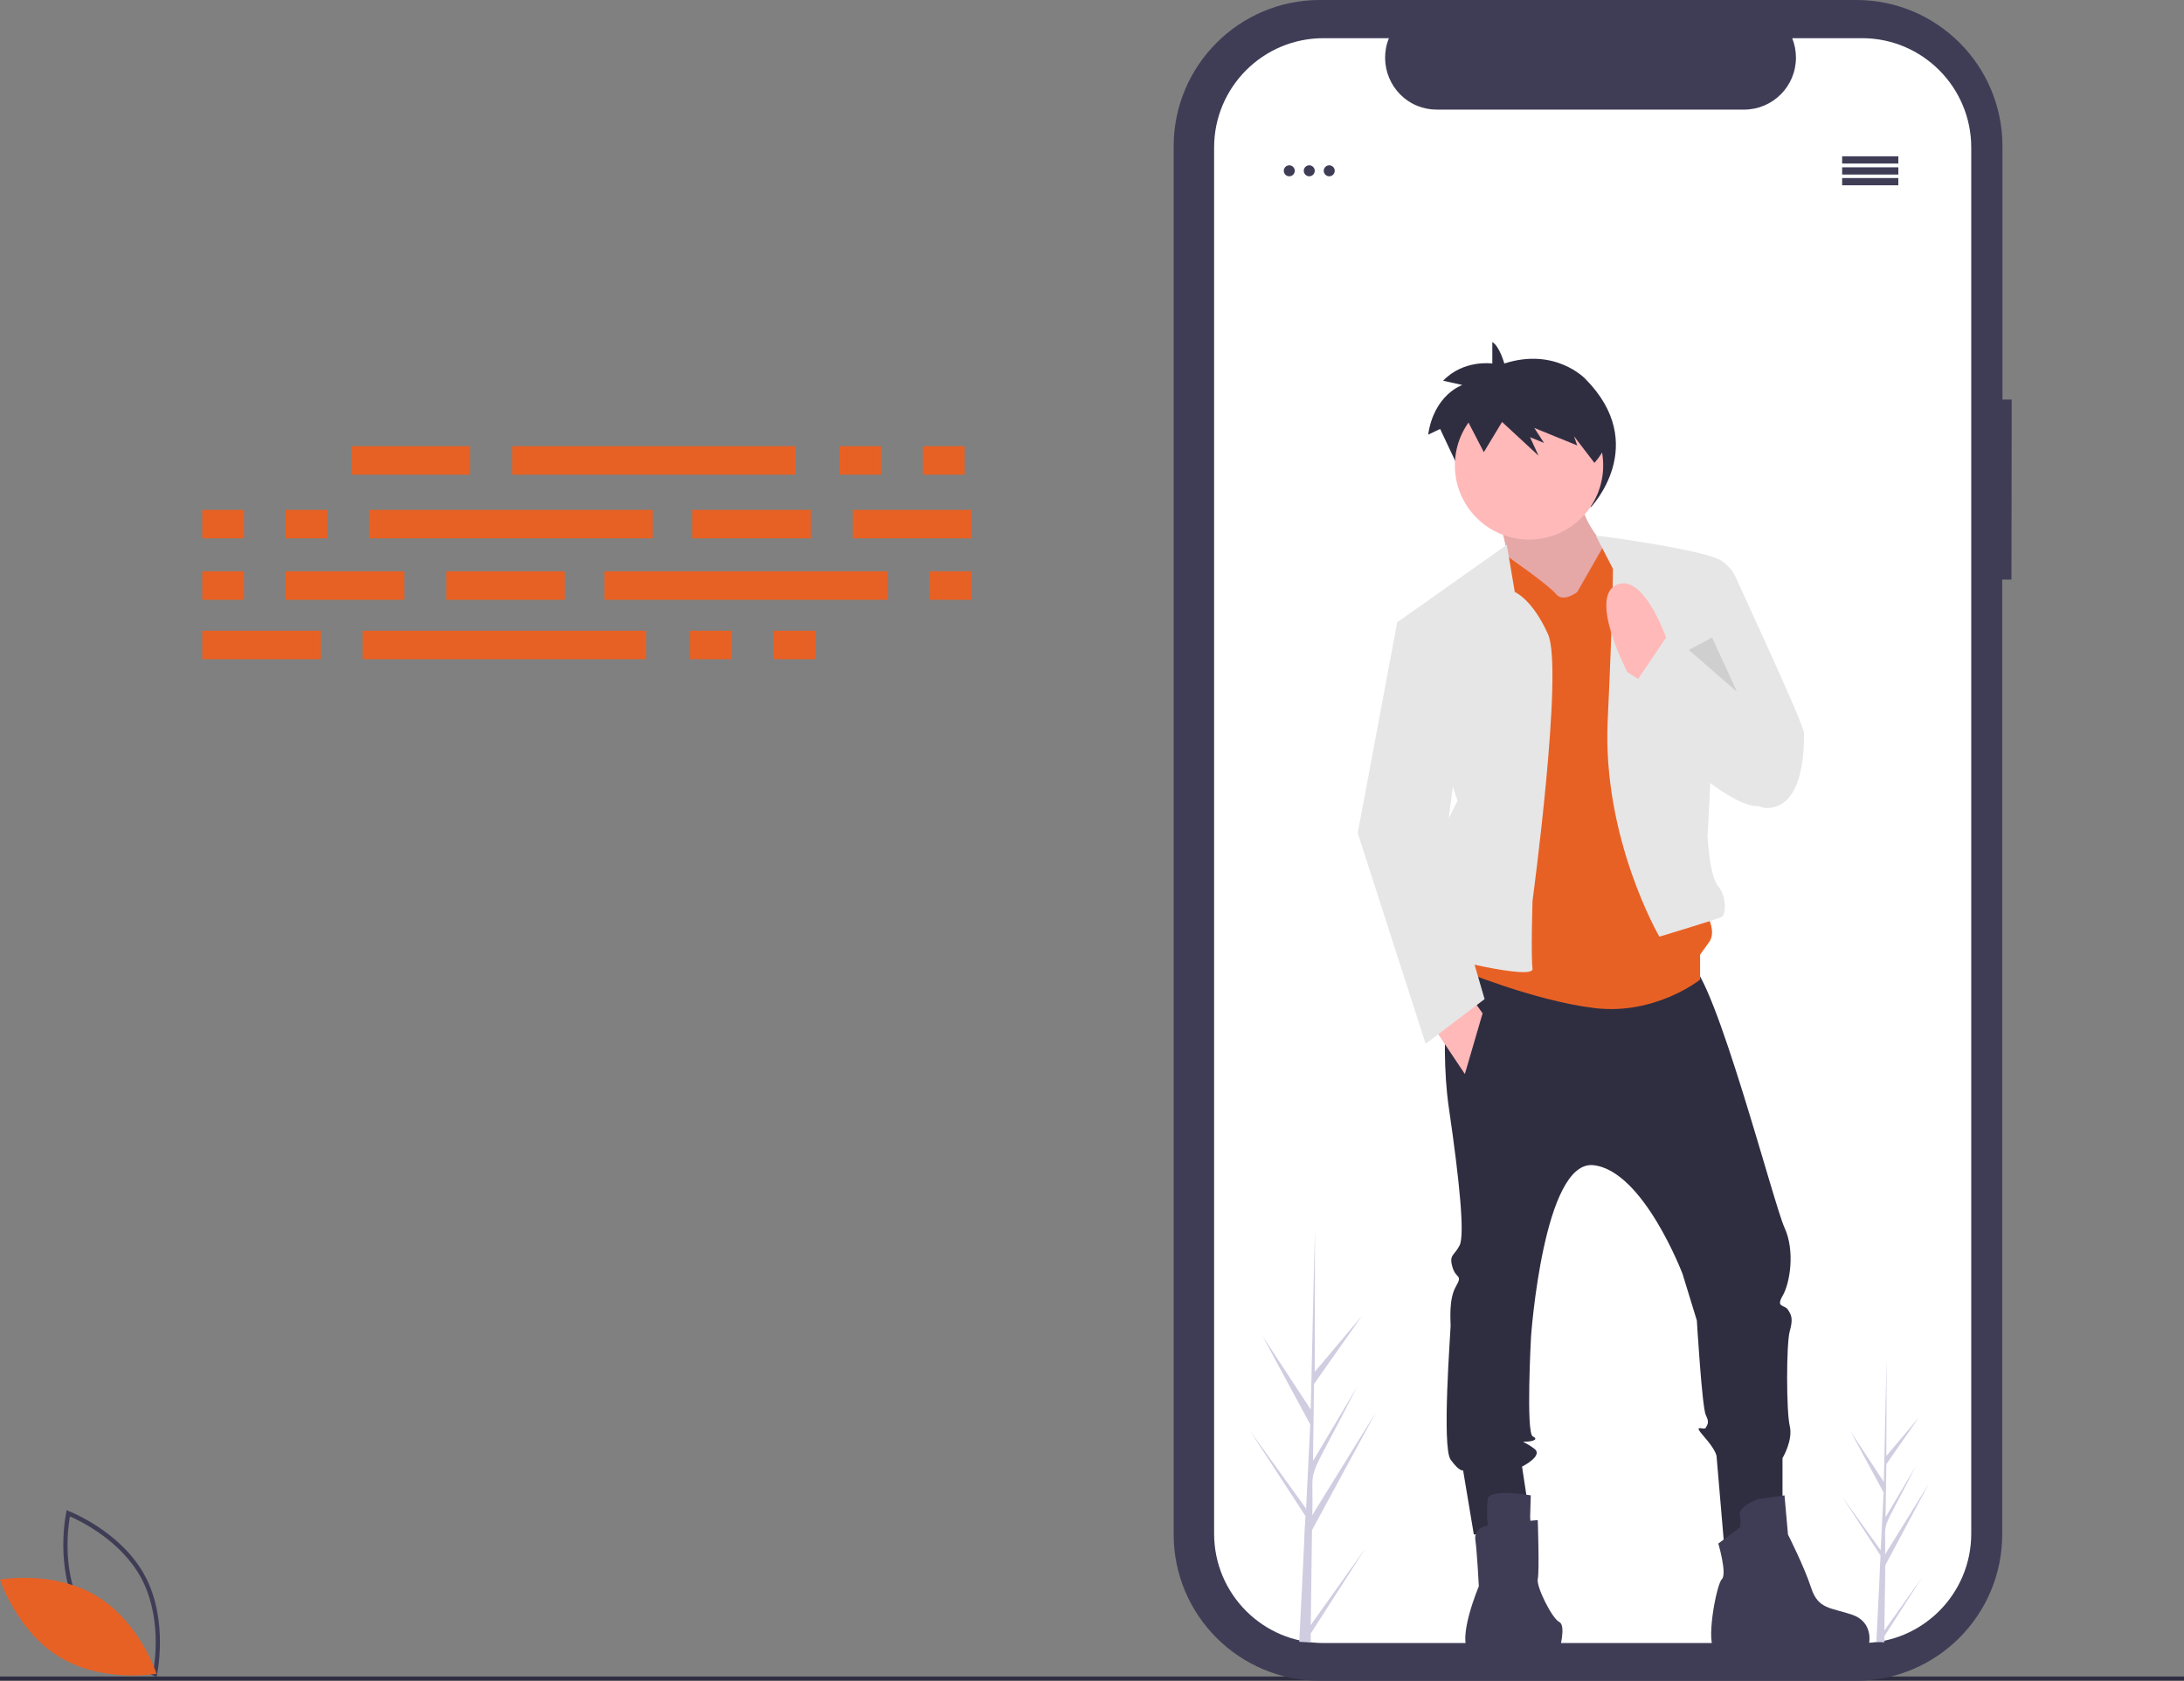
<!-- Generator: Adobe Illustrator 24.0.0, SVG Export Plug-In . SVG Version: 6.00 Build 0)  -->
<svg version="1.1" id="Layer_1" xmlns="http://www.w3.org/2000/svg" xmlns:xlink="http://www.w3.org/1999/xlink" x="0px" y="0px"
	 viewBox="0 0 874.6 673.1" style="enable-background:new 0 0 874.6 673.1;" xml:space="preserve">
<rect x="0" y="0" width="874.6" height="673.1" fill="#808080" stroke="none"/>
<style type="text/css">
  .outline{fill:#3F3D56;}
  .bg_leaf{fill:#E86124;}
  .tree{fill:#D0CDE1;}
  .box_1{fill:#E86124;}
  .box_2{fill:#E86124;}
  .box_3{fill:#E86124;}
  .box_4{fill:#E86124;}
  .l_box_1{fill:#E86124;}
  .l_box_2{fill:#E86124;}
  .l_box_3{fill:#E86124;}
  .l_box_4{fill:#E86124;}
	.st0{fill:#2F2E41;}
	.st1{fill:#3F3D56;}
	.st2{fill:#FFFFFF;}
	.st3{fill:#FFB9B9;}
	.st4{opacity:0.1;enable-background:new    ;}
	.st5{fill:#E86124;}
	.st6{fill:#E6E6E6;}
	.st7{fill:#D0CDE1;}

  .outline {
        animation: activeMoveline 01.5s ease-in-out infinite alternate;
    }
    
    @keyframes activeMoveline {
        0% {
            transform: translateY(0px);
        }
        100% {
            transform: translateY(3px);
        }
    }

    .bg_leaf {
        animation: activeMoveleaf 0.9s ease-in-out infinite alternate;
    }
    
    @keyframes activeMoveleaf {
        0% {
            transform: translateX(0px);
        }
        100% {
            transform: translateX(-3px);
        }
    }

    .tree {
        animation: activeMovetree 0.9s ease-in-out infinite alternate;
    }
    
    @keyframes activeMovetree {
        0% {
            transform: translateX(0px);
        }
        100% {
            transform: translateX(-5px);
        }
    }

    .box_1 {
        animation: activeMovebox 1.9s ease-in-out infinite alternate;
    }
    
    @keyframes activeMovebox {
        0% {
            transform: translateX(0px);
        }
        100% {
            transform: translateX(-15px);
             opacity:0;
        }
    }

    .box_2 {
        animation: activeMovebox2 1.9s ease-in-out infinite alternate;
    }
    
    @keyframes activeMovebox2 {
        0% {
            transform: translateX(0px);
        }
        100% {
            transform: translateX(-14px);
             opacity:0;
        }
    }

    .box_3 {
        animation: activeMovebox3 1.6s ease-in-out infinite alternate;
    }
    
    @keyframes activeMovebox3 {
        0% {
            transform: translateX(0px);
        }
        100% {
            transform: translateX(-12px);
             opacity:0;
        }
    }

    .box_4 {
        animation: activeMovebox4 1.2s ease-in-out infinite alternate;
    }
    
    @keyframes activeMovebox4 {
        0% {
            transform: translateX(0px);
        }
        100% {
            transform: translateX(-10px);
            opacity:0;
        }
    }

    .l_box_1 {
        animation: activeMovelastbox 1.9s ease-in-out infinite alternate;
    }
    
    @keyframes activeMovelastbox {
        0% {
            transform: translateX(0px);
        }
        100% {
            transform: translateX(15px);
             opacity:0;
        }
    }

    .l_box_2 {
        animation: activeMovelastbox2 1.9s ease-in-out infinite alternate;
    }
    
    @keyframes activeMovelastbox2 {
        0% {
            transform: translateX(0px);
        }
        100% {
            transform: translateX(14px);
             opacity:0;
        }
    }

    .l_box_3 {
        animation: activeMovelastbox3 1.6s ease-in-out infinite alternate;
    }
    
    @keyframes activeMovelastbox3 {
        0% {
            transform: translateX(0px);
        }
        100% {
            transform: translateX(12px);
             opacity:0;
        }
    }

    .l_box_4 {
        animation: activeMovelastbox4 1.2s ease-in-out infinite alternate;
    }
    
    @keyframes activeMovelastbox4 {
        0% {
            transform: translateX(0px);
        }
        100% {
            transform: translateX(10px);
            opacity:0;
        }
    }
</style>
<g id="Group_14" transform="translate(-203 -155.811)">
	<rect id="Rectangle_22" x="203" y="827.1" class="st0" width="874.6" height="1.6"/>
	<path id="Path_96-3651" class="st1" d="M1008.6,315.8h-3.7V214.4c0-32.4-26.2-58.6-58.6-58.6c0,0,0,0,0,0H731.6
		c-32.4,0-58.6,26.3-58.6,58.6v555.8c0,32.4,26.3,58.6,58.6,58.6c0,0,0,0,0,0h214.6c32.4,0,58.6-26.3,58.6-58.6v0V387.9h3.7
		L1008.6,315.8z"/>
	<path id="Path_97-3652" class="st2" d="M992.4,214.9v555c0,24.2-19.6,43.8-43.8,43.8H733c-24.2,0-43.8-19.6-43.8-43.8v-555
		c0-24.2,19.6-43.8,43.8-43.8h26.2c-4.3,10.6,0.8,22.8,11.4,27.1c2.5,1,5.1,1.5,7.8,1.5h123c11.5,0,20.8-9.3,20.8-20.8
		c0-2.7-0.5-5.3-1.5-7.8h28C972.8,171.1,992.4,190.7,992.4,214.9L992.4,214.9z"/>
	<g id="Group_11" transform="translate(746.713 292.765)">
		<path id="Path_66-3653" class="st0" d="M58.7,8.6c0,0-1.9-6.9-4.8-8.6v8.6c0,0-11.5-1.7-19.7,6.9l7.7,1.7c0,0-11.3,3.7-13.7,19.9
			l4.8-2.3L46,62.4l8.2-15l16.3,16.7l-3.8-9.2l6.2,2.9l-4.3-7.5L87.7,59l-1.4-4.6l7,11.8c0,0,24.1-25-2.2-51.5
			C91.1,14.7,79.1,2,58.7,8.6z"/>
		<path id="Path_67-3654" class="st3" d="M56.5,70.1c0,0,7.1,27.2,5,30.7s20.7,22.9,20.7,22.9l22.2-4.3l1.4-30.7
			c0,0-20-17.2-15.7-30L56.5,70.1z"/>
		<path id="Path_68-3655" class="st4" d="M56.5,70.1c0,0,7.1,27.2,5,30.7s20.7,22.9,20.7,22.9l22.2-4.3l1.4-30.7
			c0,0-20-17.2-15.7-30L56.5,70.1z"/>
		<path id="Path_69-3656" class="st0" d="M37.9,241.6c0,0-5.7,35.7-1.4,65.1s6.4,50.8,4.3,55s-4.3,3.6-2.9,8.6s4.3,2.9,1.4,7.9
			s-2.1,13.6-2.1,15.7s-3.6,48.6,0,53.6s5,4.3,5,4.3l4.3,25.7l22.9-3.6l-3.6-23.6c0,0,8.6-4.3,5-7.1s-5.7-2.9-3.6-2.9
			s5.7-0.7,2.9-2.1s-0.7-40-0.7-40s5-70.8,25-68.6s35.7,43.6,35.7,43.6l5.7,18.6c0,0,2.1,35,3.6,37.9s0.7,3.6,0,5s-5.7-2.1-0.7,3.6
			s5,7.9,5,7.9l3.2,37.5l23.2-14.6v-22.2c0,0,4.3-7.1,2.9-12.9s-1.4-32.9,0-37.9s0.7-6.4-0.7-8.6s-5-0.7-2.1-5.7s5-17.9,0.7-27.2
			S143,253.8,133,248.8S37.9,241.6,37.9,241.6z"/>
		<path id="Path_70-3657" class="st1" d="M69.3,461.8c0,0-16.4-2.9-17.2,1.4c-0.4,3.6-0.4,7.2,0,10.7c0,0-5.7,0.7-5,5.7
			s1.4,18.6,1.4,18.6s-8.9,21.1-3.9,26.1c0,0,9.9-0.4,15.5-0.4h20.6c0,0,2.9-10,0-11.4c-2.9-1.4-9.3-14.3-8.6-17.2s0-23.6,0-23.6
			L69,472L69.3,461.8z"/>
		<path id="Path_71-3658" class="st1" d="M153,474.7l-8.6,6.4c0,0,3.6,12.2,1.4,14.3s-6.8,26.8-2.5,28.2s30.7-0.7,30.7-0.7
			s29.7,1.1,30.4-0.4s2.1-10-6.4-12.9s-13.6-2.1-16.4-10.7s-9.3-21.4-9.3-21.4l-1.4-15.7c0,0-8.6,1.4-10,1.4s-8.6,3.6-7.9,6.4
			C153.4,471.3,153.4,473,153,474.7z"/>
		<ellipse id="Ellipse_12" class="st3" cx="68.6" cy="49.4" rx="29.7" ry="29.7"/>
		<path id="Path_72-3659" class="st5" d="M87.9,100.1l10.7-18.7c0,0,25-1.3,26.4,1.6s13.6,144.4,13.6,144.4s5.7,7.9,2.1,12.9l-3.6,5
			v10c0,0-17.9,14.3-42.2,11.4s-55-15.7-55-15.7l6.4-40L45.8,93l14.4-7c0,0,16.3,11.3,19.2,14.9S87.9,100.1,87.9,100.1z"/>
		<path id="Path_73-3660" class="st6" d="M62.9,100.1l-3.2-18.9l-44,31.1L40,183.7c0,0-15,27.2-12.2,37.2s4.3,25,4.3,25
			s38.6,10,37.9,5s0-27.2,0-27.2s12.5-92.6,6.2-106.7S62.9,100.1,62.9,100.1z"/>
		<path id="Path_74-3661" class="st6" d="M102.2,90.8l-6.8-13.2c0-0.4,48.2,6.3,50.4,10.4L140.1,198c0,0,0.7,15.7,4.3,20
			s2.9,11.4,1.4,12.2s-25,7.9-25,7.9s-22.9-39.3-20.7-86.5S102.2,90.8,102.2,90.8z"/>
		<path id="Path_75-3662" class="st6" d="M137.2,88.7l7.6-1.6c3,1.7,5.3,4.2,6.7,7.3c2.1,5,27.2,58.6,27.2,62.2s0.7,30-15,30
			s-27.9-67.2-27.9-67.2L137.2,88.7z"/>
		<path id="Path_76-3663" class="st3" d="M30,273.8l12.9,19.3l7.1-24.3l-5-7.1L30,273.8z"/>
		<path id="Path_77-3664" class="st6" d="M22.2,113l-6.4-0.7L0,196.6L27.2,281l23.6-17.9l-16.4-56.5L40,163L22.2,113z"/>
		<path id="Path_78-3665" class="st0" d="M99.6,41c-3.9-14.3-16.2-24.8-30.8-24.8C58.5,16.3,48.9,21.5,43.2,30l7.3,14.1L57.8,32
			l14.6,13.5L69,38.1l5.6,2.3l-3.9-6l17.2,7l-1.3-3.7l8.2,10.7C96.8,46.1,98.4,43.6,99.6,41z"/>
		<path id="Path_79-3666" class="st4" d="M132.6,123.3l19.3,16.8l-10-21.8L132.6,123.3z"/>
		<path id="Path_81-3667" class="st3" d="M124.4,120.8c0,0-9.3-28.6-20.7-23.6s4.3,35,4.3,35l10,6.4L124.4,120.8z"/>
		<path id="Path_82-3668" class="st6" d="M173.7,157.3l-50-39.3l-17.9,26.5c0,0,47.2,50,57.9,40S173.7,157.3,173.7,157.3z"/>
	</g>
	<g id="Group_13" transform="translate(-7.7 -11.931)">
		<rect id="Rectangle_55" x="351.5" y="346.4" class="box_1" width="47.5" height="11.4"/>
		<rect id="Rectangle_56" x="546.9" y="346.4" class="box_3" width="16.7" height="11.4"/>
		<rect id="Rectangle_57" x="580.3" y="346.4" class="box_4" width="16.7" height="11.4"/>
		<rect id="Rectangle_58" x="415.8" y="346.4" class="box_2" width="113.5" height="11.4"/>
		<rect id="Rectangle_59" x="291.7" y="420.3" class="l_box_1" width="47.5" height="11.4"/>
		<rect id="Rectangle_60" x="487.1" y="420.3" class="l_box_3" width="16.7" height="11.4"/>
		<rect id="Rectangle_61" x="520.5" y="420.3" class="l_box_4" width="16.7" height="11.4"/>
		<rect id="Rectangle_62" x="355.9" y="420.3" class="l_box_2" width="113.5" height="11.4"/>
		<rect id="Rectangle_63" x="487.9" y="371.9" class="st5" width="47.5" height="11.4"/>
		<rect id="Rectangle_64" x="552.2" y="371.9" class="st5" width="47.5" height="11.4"/>
		<rect id="Rectangle_66" x="291.7" y="371.9" class="st5" width="16.7" height="11.4"/>
		<rect id="Rectangle_67" x="325.1" y="371.9" class="st5" width="16.7" height="11.4"/>
		<rect id="Rectangle_68" x="358.6" y="371.9" class="st5" width="113.5" height="11.4"/>
		<rect id="Rectangle_69" x="389.4" y="396.5" class="st5" width="47.5" height="11.4"/>
		<rect id="Rectangle_70" x="325.1" y="396.5" class="st5" width="47.5" height="11.4"/>
		<rect id="Rectangle_71" x="291.7" y="396.5" class="st5" width="16.7" height="11.4"/>
		<rect id="Rectangle_73" x="583" y="396.5" class="st5" width="16.7" height="11.4"/>
		<rect id="Rectangle_74" x="452.7" y="396.5" class="st5" width="113.5" height="11.4"/>
	</g>
	<path id="Path_156-3669" class="outline" d="M265.7,827.3l-0.9-0.4c-0.2-0.1-20.8-8-30.4-25.8s-4.9-39.4-4.9-39.6l0.2-1l0.9,0.4
		c0.2,0.1,20.8,8,30.4,25.8s4.9,39.4,4.9,39.6L265.7,827.3z M235.9,800.3c8.1,15.1,24.4,22.8,28.5,24.6c0.8-4.4,3.2-22.3-4.9-37.3
		s-24.4-22.8-28.5-24.6C230.2,767.4,227.8,785.2,235.9,800.3L235.9,800.3z"/>
	<path id="Path_157-3670" class="bg_leaf" d="M241.7,794.9c17.3,10.4,24,31.1,24,31.1s-21.4,3.8-38.7-6.6s-24-31.1-24-31.1
		S224.4,784.4,241.7,794.9z"/>
	<path id="Path_158-3671" class="tree" d="M727.9,806.5l22-30.9l-22,34.3l0,3.5c-1.5,0-3.1-0.1-4.6-0.2c0-0.8,2.3-45.1,2.2-45.9
		c0.1,0,0.2-4.2,0.3-4.4l-22.3-34.3l22.4,31.1l0.1,0.9l1.7-34.4l-19.1-35.4l19.3,29.4c0-0.5,1.6-71.1,1.7-71.6
		c0,0.2-0.1,56.2-0.1,56.5l18.9-22.4L729.2,710l-0.4,30.8l17.6-29.6c-22,43.2-17.1,28.1-17.9,51.3l25.5-41.2l-25.6,47.2L727.9,806.5
		z"/>
	<path id="Path_188-3672" class="tree" d="M957.6,808.7l15.1-21.3L957.6,811l0,2.4c-1.1,0-2.1-0.1-3.2-0.1c0-0.6,1.6-31,1.5-31.6
		c0.1,0,0.1-2.9,0.2-3l-15.4-23.6l15.4,21.4l0,0.6l1.2-23.7l-13.2-24.4l13.3,20.2c0-0.3,1.1-49,1.1-49.3c0,0.2-0.1,38.7-0.1,38.9
		l13-15.4l-13,18.7l-0.3,21.2l12.1-20.4c-15.1,29.7-11.8,19.3-12.3,35.3l17.6-28.4L958,782.5L957.6,808.7z"/>
	<ellipse id="Ellipse_14" class="st1" cx="719.3" cy="224.2" rx="2.2" ry="2.2"/>
	<ellipse id="Ellipse_15" class="st1" cx="727.3" cy="224.2" rx="2.2" ry="2.2"/>
	<ellipse id="Ellipse_16" class="st1" cx="735.3" cy="224.2" rx="2.2" ry="2.2"/>
	<rect id="Rectangle_24" x="940.7" y="218.4" class="st1" width="22.5" height="2.9"/>
	<rect id="Rectangle_25" x="940.7" y="222.8" class="st1" width="22.5" height="2.9"/>
	<rect id="Rectangle_26" x="940.7" y="227.1" class="st1" width="22.5" height="2.9"/>
</g>
</svg>
